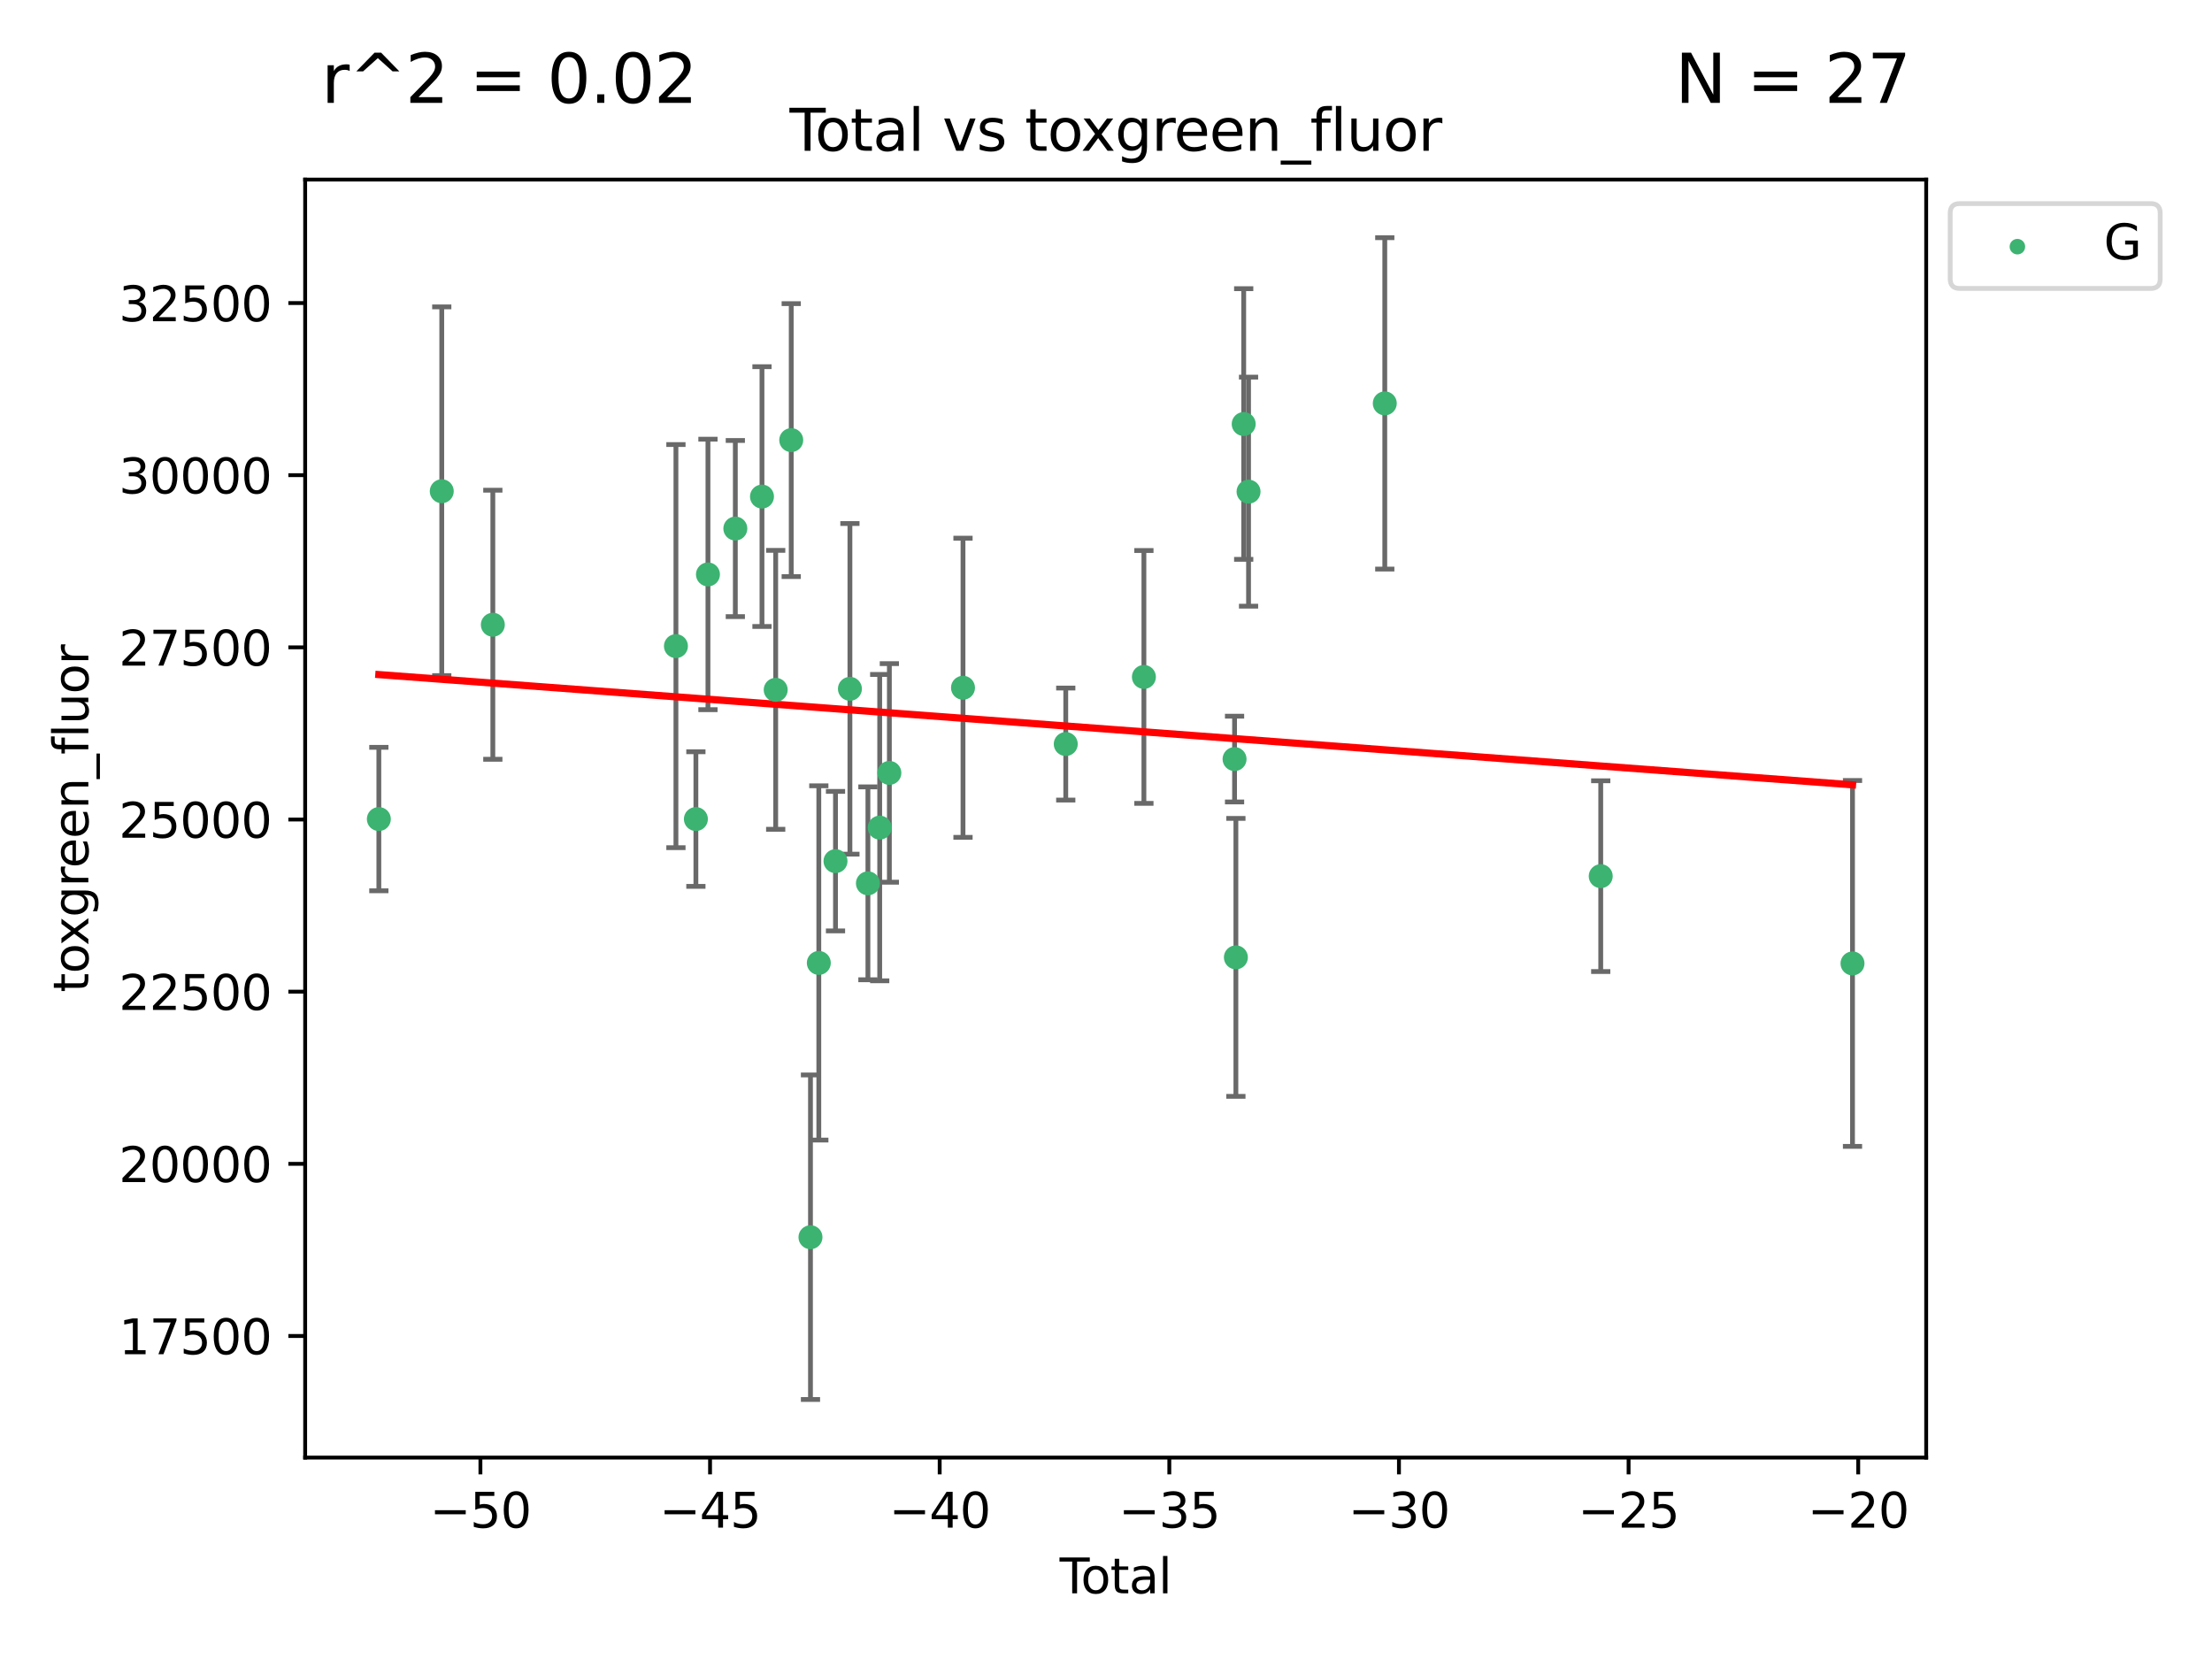 <?xml version="1.0" encoding="utf-8" standalone="no"?>
<!DOCTYPE svg PUBLIC "-//W3C//DTD SVG 1.1//EN"
  "http://www.w3.org/Graphics/SVG/1.1/DTD/svg11.dtd">
<svg xmlns:xlink="http://www.w3.org/1999/xlink" width="460.8pt" height="345.6pt" viewBox="0 0 460.8 345.6" xmlns="http://www.w3.org/2000/svg" version="1.1">
 <defs>
  <style type="text/css">*{stroke-linejoin: round; stroke-linecap: butt}</style>
 </defs>
 <g id="figure_1">
  <g id="patch_1">
   <path d="M 0 345.6 
L 460.8 345.6 
L 460.8 0 
L 0 0 
z
" style="fill: #ffffff"/>
  </g>
  <g id="axes_1">
   <g id="patch_2">
    <path d="M 63.571 303.64 
L 401.26 303.64 
L 401.26 37.411 
L 63.571 37.411 
z
" style="fill: #ffffff"/>
   </g>
   <g id="PathCollection_1">
    <defs>
     <path id="m25b3902893" d="M 0 1.118 
C 0.297 1.118 0.581 1 0.791 0.791 
C 1 0.581 1.118 0.297 1.118 0 
C 1.118 -0.297 1 -0.581 0.791 -0.791 
C 0.581 -1 0.297 -1.118 0 -1.118 
C -0.297 -1.118 -0.581 -1 -0.791 -0.791 
C -1 -0.581 -1.118 -0.297 -1.118 0 
C -1.118 0.297 -1 0.581 -0.791 0.791 
C -0.581 1 -0.297 1.118 0 1.118 
z
" style="stroke: #3cb371"/>
    </defs>
    <g clip-path="url(#pef5d60b500)">
     <use xlink:href="#m25b3902893" x="78.921" y="170.626" style="fill: #3cb371; stroke: #3cb371"/>
     <use xlink:href="#m25b3902893" x="92.027" y="102.334" style="fill: #3cb371; stroke: #3cb371"/>
     <use xlink:href="#m25b3902893" x="102.666" y="130.144" style="fill: #3cb371; stroke: #3cb371"/>
     <use xlink:href="#m25b3902893" x="140.809" y="134.598" style="fill: #3cb371; stroke: #3cb371"/>
     <use xlink:href="#m25b3902893" x="144.967" y="170.625" style="fill: #3cb371; stroke: #3cb371"/>
     <use xlink:href="#m25b3902893" x="147.48" y="119.662" style="fill: #3cb371; stroke: #3cb371"/>
     <use xlink:href="#m25b3902893" x="153.183" y="110.105" style="fill: #3cb371; stroke: #3cb371"/>
     <use xlink:href="#m25b3902893" x="158.735" y="103.447" style="fill: #3cb371; stroke: #3cb371"/>
     <use xlink:href="#m25b3902893" x="161.592" y="143.705" style="fill: #3cb371; stroke: #3cb371"/>
     <use xlink:href="#m25b3902893" x="164.828" y="91.682" style="fill: #3cb371; stroke: #3cb371"/>
     <use xlink:href="#m25b3902893" x="168.838" y="257.735" style="fill: #3cb371; stroke: #3cb371"/>
     <use xlink:href="#m25b3902893" x="170.574" y="200.596" style="fill: #3cb371; stroke: #3cb371"/>
     <use xlink:href="#m25b3902893" x="174.05" y="179.392" style="fill: #3cb371; stroke: #3cb371"/>
     <use xlink:href="#m25b3902893" x="177.054" y="143.497" style="fill: #3cb371; stroke: #3cb371"/>
     <use xlink:href="#m25b3902893" x="180.804" y="184.014" style="fill: #3cb371; stroke: #3cb371"/>
     <use xlink:href="#m25b3902893" x="183.259" y="172.409" style="fill: #3cb371; stroke: #3cb371"/>
     <use xlink:href="#m25b3902893" x="185.271" y="161.014" style="fill: #3cb371; stroke: #3cb371"/>
     <use xlink:href="#m25b3902893" x="200.61" y="143.273" style="fill: #3cb371; stroke: #3cb371"/>
     <use xlink:href="#m25b3902893" x="222.017" y="154.999" style="fill: #3cb371; stroke: #3cb371"/>
     <use xlink:href="#m25b3902893" x="238.296" y="141.021" style="fill: #3cb371; stroke: #3cb371"/>
     <use xlink:href="#m25b3902893" x="257.181" y="158.13" style="fill: #3cb371; stroke: #3cb371"/>
     <use xlink:href="#m25b3902893" x="257.458" y="199.44" style="fill: #3cb371; stroke: #3cb371"/>
     <use xlink:href="#m25b3902893" x="259.085" y="88.332" style="fill: #3cb371; stroke: #3cb371"/>
     <use xlink:href="#m25b3902893" x="260.096" y="102.423" style="fill: #3cb371; stroke: #3cb371"/>
     <use xlink:href="#m25b3902893" x="288.475" y="84.029" style="fill: #3cb371; stroke: #3cb371"/>
     <use xlink:href="#m25b3902893" x="333.462" y="182.521" style="fill: #3cb371; stroke: #3cb371"/>
     <use xlink:href="#m25b3902893" x="385.911" y="200.704" style="fill: #3cb371; stroke: #3cb371"/>
    </g>
   </g>
   <g id="matplotlib.axis_1">
    <g id="xtick_1">
     <g id="line2d_1">
      <defs>
       <path id="mc957e95172" d="M 0 0 
L 0 3.5 
" style="stroke: #000000; stroke-width: 0.8"/>
      </defs>
      <g>
       <use xlink:href="#mc957e95172" x="100.079" y="303.64" style="stroke: #000000; stroke-width: 0.8"/>
      </g>
     </g>
     <g id="text_1">
      <!-- −50 -->
      <g transform="translate(89.527 318.238)scale(0.1 -0.1)">
       <defs>
        <path id="DejaVuSans-2212" d="M 678 2272 
L 4684 2272 
L 4684 1741 
L 678 1741 
L 678 2272 
z
" transform="scale(0.016)"/>
        <path id="DejaVuSans-35" d="M 691 4666 
L 3169 4666 
L 3169 4134 
L 1269 4134 
L 1269 2991 
Q 1406 3038 1543 3061 
Q 1681 3084 1819 3084 
Q 2600 3084 3056 2656 
Q 3513 2228 3513 1497 
Q 3513 744 3044 326 
Q 2575 -91 1722 -91 
Q 1428 -91 1123 -41 
Q 819 9 494 109 
L 494 744 
Q 775 591 1075 516 
Q 1375 441 1709 441 
Q 2250 441 2565 725 
Q 2881 1009 2881 1497 
Q 2881 1984 2565 2268 
Q 2250 2553 1709 2553 
Q 1456 2553 1204 2497 
Q 953 2441 691 2322 
L 691 4666 
z
" transform="scale(0.016)"/>
        <path id="DejaVuSans-30" d="M 2034 4250 
Q 1547 4250 1301 3770 
Q 1056 3291 1056 2328 
Q 1056 1369 1301 889 
Q 1547 409 2034 409 
Q 2525 409 2770 889 
Q 3016 1369 3016 2328 
Q 3016 3291 2770 3770 
Q 2525 4250 2034 4250 
z
M 2034 4750 
Q 2819 4750 3233 4129 
Q 3647 3509 3647 2328 
Q 3647 1150 3233 529 
Q 2819 -91 2034 -91 
Q 1250 -91 836 529 
Q 422 1150 422 2328 
Q 422 3509 836 4129 
Q 1250 4750 2034 4750 
z
" transform="scale(0.016)"/>
       </defs>
       <use xlink:href="#DejaVuSans-2212"/>
       <use xlink:href="#DejaVuSans-35" x="83.789"/>
       <use xlink:href="#DejaVuSans-30" x="147.412"/>
      </g>
     </g>
    </g>
    <g id="xtick_2">
     <g id="line2d_2">
      <g>
       <use xlink:href="#mc957e95172" x="147.916" y="303.64" style="stroke: #000000; stroke-width: 0.8"/>
      </g>
     </g>
     <g id="text_2">
      <!-- −45 -->
      <g transform="translate(137.364 318.238)scale(0.1 -0.1)">
       <defs>
        <path id="DejaVuSans-34" d="M 2419 4116 
L 825 1625 
L 2419 1625 
L 2419 4116 
z
M 2253 4666 
L 3047 4666 
L 3047 1625 
L 3713 1625 
L 3713 1100 
L 3047 1100 
L 3047 0 
L 2419 0 
L 2419 1100 
L 313 1100 
L 313 1709 
L 2253 4666 
z
" transform="scale(0.016)"/>
       </defs>
       <use xlink:href="#DejaVuSans-2212"/>
       <use xlink:href="#DejaVuSans-34" x="83.789"/>
       <use xlink:href="#DejaVuSans-35" x="147.412"/>
      </g>
     </g>
    </g>
    <g id="xtick_3">
     <g id="line2d_3">
      <g>
       <use xlink:href="#mc957e95172" x="195.753" y="303.64" style="stroke: #000000; stroke-width: 0.8"/>
      </g>
     </g>
     <g id="text_3">
      <!-- −40 -->
      <g transform="translate(185.201 318.238)scale(0.1 -0.1)">
       <use xlink:href="#DejaVuSans-2212"/>
       <use xlink:href="#DejaVuSans-34" x="83.789"/>
       <use xlink:href="#DejaVuSans-30" x="147.412"/>
      </g>
     </g>
    </g>
    <g id="xtick_4">
     <g id="line2d_4">
      <g>
       <use xlink:href="#mc957e95172" x="243.59" y="303.64" style="stroke: #000000; stroke-width: 0.8"/>
      </g>
     </g>
     <g id="text_4">
      <!-- −35 -->
      <g transform="translate(233.038 318.238)scale(0.1 -0.1)">
       <defs>
        <path id="DejaVuSans-33" d="M 2597 2516 
Q 3050 2419 3304 2112 
Q 3559 1806 3559 1356 
Q 3559 666 3084 287 
Q 2609 -91 1734 -91 
Q 1441 -91 1130 -33 
Q 819 25 488 141 
L 488 750 
Q 750 597 1062 519 
Q 1375 441 1716 441 
Q 2309 441 2620 675 
Q 2931 909 2931 1356 
Q 2931 1769 2642 2001 
Q 2353 2234 1838 2234 
L 1294 2234 
L 1294 2753 
L 1863 2753 
Q 2328 2753 2575 2939 
Q 2822 3125 2822 3475 
Q 2822 3834 2567 4026 
Q 2313 4219 1838 4219 
Q 1578 4219 1281 4162 
Q 984 4106 628 3988 
L 628 4550 
Q 988 4650 1302 4700 
Q 1616 4750 1894 4750 
Q 2613 4750 3031 4423 
Q 3450 4097 3450 3541 
Q 3450 3153 3228 2886 
Q 3006 2619 2597 2516 
z
" transform="scale(0.016)"/>
       </defs>
       <use xlink:href="#DejaVuSans-2212"/>
       <use xlink:href="#DejaVuSans-33" x="83.789"/>
       <use xlink:href="#DejaVuSans-35" x="147.412"/>
      </g>
     </g>
    </g>
    <g id="xtick_5">
     <g id="line2d_5">
      <g>
       <use xlink:href="#mc957e95172" x="291.427" y="303.64" style="stroke: #000000; stroke-width: 0.8"/>
      </g>
     </g>
     <g id="text_5">
      <!-- −30 -->
      <g transform="translate(280.874 318.238)scale(0.1 -0.1)">
       <use xlink:href="#DejaVuSans-2212"/>
       <use xlink:href="#DejaVuSans-33" x="83.789"/>
       <use xlink:href="#DejaVuSans-30" x="147.412"/>
      </g>
     </g>
    </g>
    <g id="xtick_6">
     <g id="line2d_6">
      <g>
       <use xlink:href="#mc957e95172" x="339.264" y="303.64" style="stroke: #000000; stroke-width: 0.8"/>
      </g>
     </g>
     <g id="text_6">
      <!-- −25 -->
      <g transform="translate(328.711 318.238)scale(0.1 -0.1)">
       <defs>
        <path id="DejaVuSans-32" d="M 1228 531 
L 3431 531 
L 3431 0 
L 469 0 
L 469 531 
Q 828 903 1448 1529 
Q 2069 2156 2228 2338 
Q 2531 2678 2651 2914 
Q 2772 3150 2772 3378 
Q 2772 3750 2511 3984 
Q 2250 4219 1831 4219 
Q 1534 4219 1204 4116 
Q 875 4013 500 3803 
L 500 4441 
Q 881 4594 1212 4672 
Q 1544 4750 1819 4750 
Q 2544 4750 2975 4387 
Q 3406 4025 3406 3419 
Q 3406 3131 3298 2873 
Q 3191 2616 2906 2266 
Q 2828 2175 2409 1742 
Q 1991 1309 1228 531 
z
" transform="scale(0.016)"/>
       </defs>
       <use xlink:href="#DejaVuSans-2212"/>
       <use xlink:href="#DejaVuSans-32" x="83.789"/>
       <use xlink:href="#DejaVuSans-35" x="147.412"/>
      </g>
     </g>
    </g>
    <g id="xtick_7">
     <g id="line2d_7">
      <g>
       <use xlink:href="#mc957e95172" x="387.101" y="303.64" style="stroke: #000000; stroke-width: 0.8"/>
      </g>
     </g>
     <g id="text_7">
      <!-- −20 -->
      <g transform="translate(376.548 318.238)scale(0.1 -0.1)">
       <use xlink:href="#DejaVuSans-2212"/>
       <use xlink:href="#DejaVuSans-32" x="83.789"/>
       <use xlink:href="#DejaVuSans-30" x="147.412"/>
      </g>
     </g>
    </g>
    <g id="text_8">
     <!-- Total -->
     <g transform="translate(220.739 331.917)scale(0.1 -0.1)">
      <defs>
       <path id="DejaVuSans-54" d="M -19 4666 
L 3928 4666 
L 3928 4134 
L 2272 4134 
L 2272 0 
L 1638 0 
L 1638 4134 
L -19 4134 
L -19 4666 
z
" transform="scale(0.016)"/>
       <path id="DejaVuSans-6f" d="M 1959 3097 
Q 1497 3097 1228 2736 
Q 959 2375 959 1747 
Q 959 1119 1226 758 
Q 1494 397 1959 397 
Q 2419 397 2687 759 
Q 2956 1122 2956 1747 
Q 2956 2369 2687 2733 
Q 2419 3097 1959 3097 
z
M 1959 3584 
Q 2709 3584 3137 3096 
Q 3566 2609 3566 1747 
Q 3566 888 3137 398 
Q 2709 -91 1959 -91 
Q 1206 -91 779 398 
Q 353 888 353 1747 
Q 353 2609 779 3096 
Q 1206 3584 1959 3584 
z
" transform="scale(0.016)"/>
       <path id="DejaVuSans-74" d="M 1172 4494 
L 1172 3500 
L 2356 3500 
L 2356 3053 
L 1172 3053 
L 1172 1153 
Q 1172 725 1289 603 
Q 1406 481 1766 481 
L 2356 481 
L 2356 0 
L 1766 0 
Q 1100 0 847 248 
Q 594 497 594 1153 
L 594 3053 
L 172 3053 
L 172 3500 
L 594 3500 
L 594 4494 
L 1172 4494 
z
" transform="scale(0.016)"/>
       <path id="DejaVuSans-61" d="M 2194 1759 
Q 1497 1759 1228 1600 
Q 959 1441 959 1056 
Q 959 750 1161 570 
Q 1363 391 1709 391 
Q 2188 391 2477 730 
Q 2766 1069 2766 1631 
L 2766 1759 
L 2194 1759 
z
M 3341 1997 
L 3341 0 
L 2766 0 
L 2766 531 
Q 2569 213 2275 61 
Q 1981 -91 1556 -91 
Q 1019 -91 701 211 
Q 384 513 384 1019 
Q 384 1609 779 1909 
Q 1175 2209 1959 2209 
L 2766 2209 
L 2766 2266 
Q 2766 2663 2505 2880 
Q 2244 3097 1772 3097 
Q 1472 3097 1187 3025 
Q 903 2953 641 2809 
L 641 3341 
Q 956 3463 1253 3523 
Q 1550 3584 1831 3584 
Q 2591 3584 2966 3190 
Q 3341 2797 3341 1997 
z
" transform="scale(0.016)"/>
       <path id="DejaVuSans-6c" d="M 603 4863 
L 1178 4863 
L 1178 0 
L 603 0 
L 603 4863 
z
" transform="scale(0.016)"/>
      </defs>
      <use xlink:href="#DejaVuSans-54"/>
      <use xlink:href="#DejaVuSans-6f" x="44.084"/>
      <use xlink:href="#DejaVuSans-74" x="105.266"/>
      <use xlink:href="#DejaVuSans-61" x="144.475"/>
      <use xlink:href="#DejaVuSans-6c" x="205.754"/>
     </g>
    </g>
   </g>
   <g id="matplotlib.axis_2">
    <g id="ytick_1">
     <g id="line2d_8">
      <defs>
       <path id="mb0eed33ab8" d="M 0 0 
L -3.5 0 
" style="stroke: #000000; stroke-width: 0.8"/>
      </defs>
      <g>
       <use xlink:href="#mb0eed33ab8" x="63.571" y="278.311" style="stroke: #000000; stroke-width: 0.8"/>
      </g>
     </g>
     <g id="text_9">
      <!-- 17500 -->
      <g transform="translate(24.759 282.11)scale(0.1 -0.1)">
       <defs>
        <path id="DejaVuSans-31" d="M 794 531 
L 1825 531 
L 1825 4091 
L 703 3866 
L 703 4441 
L 1819 4666 
L 2450 4666 
L 2450 531 
L 3481 531 
L 3481 0 
L 794 0 
L 794 531 
z
" transform="scale(0.016)"/>
        <path id="DejaVuSans-37" d="M 525 4666 
L 3525 4666 
L 3525 4397 
L 1831 0 
L 1172 0 
L 2766 4134 
L 525 4134 
L 525 4666 
z
" transform="scale(0.016)"/>
       </defs>
       <use xlink:href="#DejaVuSans-31"/>
       <use xlink:href="#DejaVuSans-37" x="63.623"/>
       <use xlink:href="#DejaVuSans-35" x="127.246"/>
       <use xlink:href="#DejaVuSans-30" x="190.869"/>
       <use xlink:href="#DejaVuSans-30" x="254.492"/>
      </g>
     </g>
    </g>
    <g id="ytick_2">
     <g id="line2d_9">
      <g>
       <use xlink:href="#mb0eed33ab8" x="63.571" y="242.447" style="stroke: #000000; stroke-width: 0.8"/>
      </g>
     </g>
     <g id="text_10">
      <!-- 20000 -->
      <g transform="translate(24.759 246.246)scale(0.1 -0.1)">
       <use xlink:href="#DejaVuSans-32"/>
       <use xlink:href="#DejaVuSans-30" x="63.623"/>
       <use xlink:href="#DejaVuSans-30" x="127.246"/>
       <use xlink:href="#DejaVuSans-30" x="190.869"/>
       <use xlink:href="#DejaVuSans-30" x="254.492"/>
      </g>
     </g>
    </g>
    <g id="ytick_3">
     <g id="line2d_10">
      <g>
       <use xlink:href="#mb0eed33ab8" x="63.571" y="206.583" style="stroke: #000000; stroke-width: 0.8"/>
      </g>
     </g>
     <g id="text_11">
      <!-- 22500 -->
      <g transform="translate(24.759 210.382)scale(0.1 -0.1)">
       <use xlink:href="#DejaVuSans-32"/>
       <use xlink:href="#DejaVuSans-32" x="63.623"/>
       <use xlink:href="#DejaVuSans-35" x="127.246"/>
       <use xlink:href="#DejaVuSans-30" x="190.869"/>
       <use xlink:href="#DejaVuSans-30" x="254.492"/>
      </g>
     </g>
    </g>
    <g id="ytick_4">
     <g id="line2d_11">
      <g>
       <use xlink:href="#mb0eed33ab8" x="63.571" y="170.719" style="stroke: #000000; stroke-width: 0.8"/>
      </g>
     </g>
     <g id="text_12">
      <!-- 25000 -->
      <g transform="translate(24.759 174.518)scale(0.1 -0.1)">
       <use xlink:href="#DejaVuSans-32"/>
       <use xlink:href="#DejaVuSans-35" x="63.623"/>
       <use xlink:href="#DejaVuSans-30" x="127.246"/>
       <use xlink:href="#DejaVuSans-30" x="190.869"/>
       <use xlink:href="#DejaVuSans-30" x="254.492"/>
      </g>
     </g>
    </g>
    <g id="ytick_5">
     <g id="line2d_12">
      <g>
       <use xlink:href="#mb0eed33ab8" x="63.571" y="134.854" style="stroke: #000000; stroke-width: 0.8"/>
      </g>
     </g>
     <g id="text_13">
      <!-- 27500 -->
      <g transform="translate(24.759 138.654)scale(0.1 -0.1)">
       <use xlink:href="#DejaVuSans-32"/>
       <use xlink:href="#DejaVuSans-37" x="63.623"/>
       <use xlink:href="#DejaVuSans-35" x="127.246"/>
       <use xlink:href="#DejaVuSans-30" x="190.869"/>
       <use xlink:href="#DejaVuSans-30" x="254.492"/>
      </g>
     </g>
    </g>
    <g id="ytick_6">
     <g id="line2d_13">
      <g>
       <use xlink:href="#mb0eed33ab8" x="63.571" y="98.99" style="stroke: #000000; stroke-width: 0.8"/>
      </g>
     </g>
     <g id="text_14">
      <!-- 30000 -->
      <g transform="translate(24.759 102.789)scale(0.1 -0.1)">
       <use xlink:href="#DejaVuSans-33"/>
       <use xlink:href="#DejaVuSans-30" x="63.623"/>
       <use xlink:href="#DejaVuSans-30" x="127.246"/>
       <use xlink:href="#DejaVuSans-30" x="190.869"/>
       <use xlink:href="#DejaVuSans-30" x="254.492"/>
      </g>
     </g>
    </g>
    <g id="ytick_7">
     <g id="line2d_14">
      <g>
       <use xlink:href="#mb0eed33ab8" x="63.571" y="63.126" style="stroke: #000000; stroke-width: 0.8"/>
      </g>
     </g>
     <g id="text_15">
      <!-- 32500 -->
      <g transform="translate(24.759 66.925)scale(0.1 -0.1)">
       <use xlink:href="#DejaVuSans-33"/>
       <use xlink:href="#DejaVuSans-32" x="63.623"/>
       <use xlink:href="#DejaVuSans-35" x="127.246"/>
       <use xlink:href="#DejaVuSans-30" x="190.869"/>
       <use xlink:href="#DejaVuSans-30" x="254.492"/>
      </g>
     </g>
    </g>
    <g id="text_16">
     <!-- toxgreen_fluor -->
     <g transform="translate(18.401 206.72)rotate(-90)scale(0.1 -0.1)">
      <defs>
       <path id="DejaVuSans-78" d="M 3513 3500 
L 2247 1797 
L 3578 0 
L 2900 0 
L 1881 1375 
L 863 0 
L 184 0 
L 1544 1831 
L 300 3500 
L 978 3500 
L 1906 2253 
L 2834 3500 
L 3513 3500 
z
" transform="scale(0.016)"/>
       <path id="DejaVuSans-67" d="M 2906 1791 
Q 2906 2416 2648 2759 
Q 2391 3103 1925 3103 
Q 1463 3103 1205 2759 
Q 947 2416 947 1791 
Q 947 1169 1205 825 
Q 1463 481 1925 481 
Q 2391 481 2648 825 
Q 2906 1169 2906 1791 
z
M 3481 434 
Q 3481 -459 3084 -895 
Q 2688 -1331 1869 -1331 
Q 1566 -1331 1297 -1286 
Q 1028 -1241 775 -1147 
L 775 -588 
Q 1028 -725 1275 -790 
Q 1522 -856 1778 -856 
Q 2344 -856 2625 -561 
Q 2906 -266 2906 331 
L 2906 616 
Q 2728 306 2450 153 
Q 2172 0 1784 0 
Q 1141 0 747 490 
Q 353 981 353 1791 
Q 353 2603 747 3093 
Q 1141 3584 1784 3584 
Q 2172 3584 2450 3431 
Q 2728 3278 2906 2969 
L 2906 3500 
L 3481 3500 
L 3481 434 
z
" transform="scale(0.016)"/>
       <path id="DejaVuSans-72" d="M 2631 2963 
Q 2534 3019 2420 3045 
Q 2306 3072 2169 3072 
Q 1681 3072 1420 2755 
Q 1159 2438 1159 1844 
L 1159 0 
L 581 0 
L 581 3500 
L 1159 3500 
L 1159 2956 
Q 1341 3275 1631 3429 
Q 1922 3584 2338 3584 
Q 2397 3584 2469 3576 
Q 2541 3569 2628 3553 
L 2631 2963 
z
" transform="scale(0.016)"/>
       <path id="DejaVuSans-65" d="M 3597 1894 
L 3597 1613 
L 953 1613 
Q 991 1019 1311 708 
Q 1631 397 2203 397 
Q 2534 397 2845 478 
Q 3156 559 3463 722 
L 3463 178 
Q 3153 47 2828 -22 
Q 2503 -91 2169 -91 
Q 1331 -91 842 396 
Q 353 884 353 1716 
Q 353 2575 817 3079 
Q 1281 3584 2069 3584 
Q 2775 3584 3186 3129 
Q 3597 2675 3597 1894 
z
M 3022 2063 
Q 3016 2534 2758 2815 
Q 2500 3097 2075 3097 
Q 1594 3097 1305 2825 
Q 1016 2553 972 2059 
L 3022 2063 
z
" transform="scale(0.016)"/>
       <path id="DejaVuSans-6e" d="M 3513 2113 
L 3513 0 
L 2938 0 
L 2938 2094 
Q 2938 2591 2744 2837 
Q 2550 3084 2163 3084 
Q 1697 3084 1428 2787 
Q 1159 2491 1159 1978 
L 1159 0 
L 581 0 
L 581 3500 
L 1159 3500 
L 1159 2956 
Q 1366 3272 1645 3428 
Q 1925 3584 2291 3584 
Q 2894 3584 3203 3211 
Q 3513 2838 3513 2113 
z
" transform="scale(0.016)"/>
       <path id="DejaVuSans-5f" d="M 3263 -1063 
L 3263 -1509 
L -63 -1509 
L -63 -1063 
L 3263 -1063 
z
" transform="scale(0.016)"/>
       <path id="DejaVuSans-66" d="M 2375 4863 
L 2375 4384 
L 1825 4384 
Q 1516 4384 1395 4259 
Q 1275 4134 1275 3809 
L 1275 3500 
L 2222 3500 
L 2222 3053 
L 1275 3053 
L 1275 0 
L 697 0 
L 697 3053 
L 147 3053 
L 147 3500 
L 697 3500 
L 697 3744 
Q 697 4328 969 4595 
Q 1241 4863 1831 4863 
L 2375 4863 
z
" transform="scale(0.016)"/>
       <path id="DejaVuSans-75" d="M 544 1381 
L 544 3500 
L 1119 3500 
L 1119 1403 
Q 1119 906 1312 657 
Q 1506 409 1894 409 
Q 2359 409 2629 706 
Q 2900 1003 2900 1516 
L 2900 3500 
L 3475 3500 
L 3475 0 
L 2900 0 
L 2900 538 
Q 2691 219 2414 64 
Q 2138 -91 1772 -91 
Q 1169 -91 856 284 
Q 544 659 544 1381 
z
M 1991 3584 
L 1991 3584 
z
" transform="scale(0.016)"/>
      </defs>
      <use xlink:href="#DejaVuSans-74"/>
      <use xlink:href="#DejaVuSans-6f" x="39.209"/>
      <use xlink:href="#DejaVuSans-78" x="97.266"/>
      <use xlink:href="#DejaVuSans-67" x="156.445"/>
      <use xlink:href="#DejaVuSans-72" x="219.922"/>
      <use xlink:href="#DejaVuSans-65" x="258.785"/>
      <use xlink:href="#DejaVuSans-65" x="320.309"/>
      <use xlink:href="#DejaVuSans-6e" x="381.832"/>
      <use xlink:href="#DejaVuSans-5f" x="445.211"/>
      <use xlink:href="#DejaVuSans-66" x="495.211"/>
      <use xlink:href="#DejaVuSans-6c" x="530.416"/>
      <use xlink:href="#DejaVuSans-75" x="558.199"/>
      <use xlink:href="#DejaVuSans-6f" x="621.578"/>
      <use xlink:href="#DejaVuSans-72" x="682.76"/>
     </g>
    </g>
   </g>
   <g id="LineCollection_1">
    <path d="M 78.921 185.566 
L 78.921 155.685 
" clip-path="url(#pef5d60b500)" style="fill: none; stroke: #696969"/>
    <path d="M 92.027 140.738 
L 92.027 63.931 
" clip-path="url(#pef5d60b500)" style="fill: none; stroke: #696969"/>
    <path d="M 102.666 158.171 
L 102.666 102.117 
" clip-path="url(#pef5d60b500)" style="fill: none; stroke: #696969"/>
    <path d="M 140.809 176.587 
L 140.809 92.609 
" clip-path="url(#pef5d60b500)" style="fill: none; stroke: #696969"/>
    <path d="M 144.967 184.644 
L 144.967 156.605 
" clip-path="url(#pef5d60b500)" style="fill: none; stroke: #696969"/>
    <path d="M 147.48 147.837 
L 147.48 91.488 
" clip-path="url(#pef5d60b500)" style="fill: none; stroke: #696969"/>
    <path d="M 153.183 128.45 
L 153.183 91.76 
" clip-path="url(#pef5d60b500)" style="fill: none; stroke: #696969"/>
    <path d="M 158.735 130.503 
L 158.735 76.391 
" clip-path="url(#pef5d60b500)" style="fill: none; stroke: #696969"/>
    <path d="M 161.592 172.758 
L 161.592 114.652 
" clip-path="url(#pef5d60b500)" style="fill: none; stroke: #696969"/>
    <path d="M 164.828 120.11 
L 164.828 63.253 
" clip-path="url(#pef5d60b500)" style="fill: none; stroke: #696969"/>
    <path d="M 168.838 291.539 
L 168.838 223.931 
" clip-path="url(#pef5d60b500)" style="fill: none; stroke: #696969"/>
    <path d="M 170.574 237.494 
L 170.574 163.698 
" clip-path="url(#pef5d60b500)" style="fill: none; stroke: #696969"/>
    <path d="M 174.05 193.919 
L 174.05 164.864 
" clip-path="url(#pef5d60b500)" style="fill: none; stroke: #696969"/>
    <path d="M 177.054 177.934 
L 177.054 109.06 
" clip-path="url(#pef5d60b500)" style="fill: none; stroke: #696969"/>
    <path d="M 180.804 204.105 
L 180.804 163.924 
" clip-path="url(#pef5d60b500)" style="fill: none; stroke: #696969"/>
    <path d="M 183.259 204.318 
L 183.259 140.5 
" clip-path="url(#pef5d60b500)" style="fill: none; stroke: #696969"/>
    <path d="M 185.271 183.78 
L 185.271 138.248 
" clip-path="url(#pef5d60b500)" style="fill: none; stroke: #696969"/>
    <path d="M 200.61 174.432 
L 200.61 112.115 
" clip-path="url(#pef5d60b500)" style="fill: none; stroke: #696969"/>
    <path d="M 222.017 166.666 
L 222.017 143.332 
" clip-path="url(#pef5d60b500)" style="fill: none; stroke: #696969"/>
    <path d="M 238.296 167.359 
L 238.296 114.683 
" clip-path="url(#pef5d60b500)" style="fill: none; stroke: #696969"/>
    <path d="M 257.181 167.063 
L 257.181 149.198 
" clip-path="url(#pef5d60b500)" style="fill: none; stroke: #696969"/>
    <path d="M 257.458 228.389 
L 257.458 170.491 
" clip-path="url(#pef5d60b500)" style="fill: none; stroke: #696969"/>
    <path d="M 259.085 116.525 
L 259.085 60.139 
" clip-path="url(#pef5d60b500)" style="fill: none; stroke: #696969"/>
    <path d="M 260.096 126.28 
L 260.096 78.565 
" clip-path="url(#pef5d60b500)" style="fill: none; stroke: #696969"/>
    <path d="M 288.475 118.545 
L 288.475 49.513 
" clip-path="url(#pef5d60b500)" style="fill: none; stroke: #696969"/>
    <path d="M 333.462 202.391 
L 333.462 162.65 
" clip-path="url(#pef5d60b500)" style="fill: none; stroke: #696969"/>
    <path d="M 385.911 238.813 
L 385.911 162.594 
" clip-path="url(#pef5d60b500)" style="fill: none; stroke: #696969"/>
   </g>
   <g id="line2d_15">
    <defs>
     <path id="mfd10ad290e" d="M 2 0 
L -2 -0 
" style="stroke: #696969"/>
    </defs>
    <g clip-path="url(#pef5d60b500)">
     <use xlink:href="#mfd10ad290e" x="78.921" y="185.566" style="fill: #696969; stroke: #696969"/>
     <use xlink:href="#mfd10ad290e" x="92.027" y="140.738" style="fill: #696969; stroke: #696969"/>
     <use xlink:href="#mfd10ad290e" x="102.666" y="158.171" style="fill: #696969; stroke: #696969"/>
     <use xlink:href="#mfd10ad290e" x="140.809" y="176.587" style="fill: #696969; stroke: #696969"/>
     <use xlink:href="#mfd10ad290e" x="144.967" y="184.644" style="fill: #696969; stroke: #696969"/>
     <use xlink:href="#mfd10ad290e" x="147.48" y="147.837" style="fill: #696969; stroke: #696969"/>
     <use xlink:href="#mfd10ad290e" x="153.183" y="128.45" style="fill: #696969; stroke: #696969"/>
     <use xlink:href="#mfd10ad290e" x="158.735" y="130.503" style="fill: #696969; stroke: #696969"/>
     <use xlink:href="#mfd10ad290e" x="161.592" y="172.758" style="fill: #696969; stroke: #696969"/>
     <use xlink:href="#mfd10ad290e" x="164.828" y="120.11" style="fill: #696969; stroke: #696969"/>
     <use xlink:href="#mfd10ad290e" x="168.838" y="291.539" style="fill: #696969; stroke: #696969"/>
     <use xlink:href="#mfd10ad290e" x="170.574" y="237.494" style="fill: #696969; stroke: #696969"/>
     <use xlink:href="#mfd10ad290e" x="174.05" y="193.919" style="fill: #696969; stroke: #696969"/>
     <use xlink:href="#mfd10ad290e" x="177.054" y="177.934" style="fill: #696969; stroke: #696969"/>
     <use xlink:href="#mfd10ad290e" x="180.804" y="204.105" style="fill: #696969; stroke: #696969"/>
     <use xlink:href="#mfd10ad290e" x="183.259" y="204.318" style="fill: #696969; stroke: #696969"/>
     <use xlink:href="#mfd10ad290e" x="185.271" y="183.78" style="fill: #696969; stroke: #696969"/>
     <use xlink:href="#mfd10ad290e" x="200.61" y="174.432" style="fill: #696969; stroke: #696969"/>
     <use xlink:href="#mfd10ad290e" x="222.017" y="166.666" style="fill: #696969; stroke: #696969"/>
     <use xlink:href="#mfd10ad290e" x="238.296" y="167.359" style="fill: #696969; stroke: #696969"/>
     <use xlink:href="#mfd10ad290e" x="257.181" y="167.063" style="fill: #696969; stroke: #696969"/>
     <use xlink:href="#mfd10ad290e" x="257.458" y="228.389" style="fill: #696969; stroke: #696969"/>
     <use xlink:href="#mfd10ad290e" x="259.085" y="116.525" style="fill: #696969; stroke: #696969"/>
     <use xlink:href="#mfd10ad290e" x="260.096" y="126.28" style="fill: #696969; stroke: #696969"/>
     <use xlink:href="#mfd10ad290e" x="288.475" y="118.545" style="fill: #696969; stroke: #696969"/>
     <use xlink:href="#mfd10ad290e" x="333.462" y="202.391" style="fill: #696969; stroke: #696969"/>
     <use xlink:href="#mfd10ad290e" x="385.911" y="238.813" style="fill: #696969; stroke: #696969"/>
    </g>
   </g>
   <g id="line2d_16">
    <g clip-path="url(#pef5d60b500)">
     <use xlink:href="#mfd10ad290e" x="78.921" y="155.685" style="fill: #696969; stroke: #696969"/>
     <use xlink:href="#mfd10ad290e" x="92.027" y="63.931" style="fill: #696969; stroke: #696969"/>
     <use xlink:href="#mfd10ad290e" x="102.666" y="102.117" style="fill: #696969; stroke: #696969"/>
     <use xlink:href="#mfd10ad290e" x="140.809" y="92.609" style="fill: #696969; stroke: #696969"/>
     <use xlink:href="#mfd10ad290e" x="144.967" y="156.605" style="fill: #696969; stroke: #696969"/>
     <use xlink:href="#mfd10ad290e" x="147.48" y="91.488" style="fill: #696969; stroke: #696969"/>
     <use xlink:href="#mfd10ad290e" x="153.183" y="91.76" style="fill: #696969; stroke: #696969"/>
     <use xlink:href="#mfd10ad290e" x="158.735" y="76.391" style="fill: #696969; stroke: #696969"/>
     <use xlink:href="#mfd10ad290e" x="161.592" y="114.652" style="fill: #696969; stroke: #696969"/>
     <use xlink:href="#mfd10ad290e" x="164.828" y="63.253" style="fill: #696969; stroke: #696969"/>
     <use xlink:href="#mfd10ad290e" x="168.838" y="223.931" style="fill: #696969; stroke: #696969"/>
     <use xlink:href="#mfd10ad290e" x="170.574" y="163.698" style="fill: #696969; stroke: #696969"/>
     <use xlink:href="#mfd10ad290e" x="174.05" y="164.864" style="fill: #696969; stroke: #696969"/>
     <use xlink:href="#mfd10ad290e" x="177.054" y="109.06" style="fill: #696969; stroke: #696969"/>
     <use xlink:href="#mfd10ad290e" x="180.804" y="163.924" style="fill: #696969; stroke: #696969"/>
     <use xlink:href="#mfd10ad290e" x="183.259" y="140.5" style="fill: #696969; stroke: #696969"/>
     <use xlink:href="#mfd10ad290e" x="185.271" y="138.248" style="fill: #696969; stroke: #696969"/>
     <use xlink:href="#mfd10ad290e" x="200.61" y="112.115" style="fill: #696969; stroke: #696969"/>
     <use xlink:href="#mfd10ad290e" x="222.017" y="143.332" style="fill: #696969; stroke: #696969"/>
     <use xlink:href="#mfd10ad290e" x="238.296" y="114.683" style="fill: #696969; stroke: #696969"/>
     <use xlink:href="#mfd10ad290e" x="257.181" y="149.198" style="fill: #696969; stroke: #696969"/>
     <use xlink:href="#mfd10ad290e" x="257.458" y="170.491" style="fill: #696969; stroke: #696969"/>
     <use xlink:href="#mfd10ad290e" x="259.085" y="60.139" style="fill: #696969; stroke: #696969"/>
     <use xlink:href="#mfd10ad290e" x="260.096" y="78.565" style="fill: #696969; stroke: #696969"/>
     <use xlink:href="#mfd10ad290e" x="288.475" y="49.513" style="fill: #696969; stroke: #696969"/>
     <use xlink:href="#mfd10ad290e" x="333.462" y="162.65" style="fill: #696969; stroke: #696969"/>
     <use xlink:href="#mfd10ad290e" x="385.911" y="162.594" style="fill: #696969; stroke: #696969"/>
    </g>
   </g>
   <g id="line2d_17">
    <path d="M 78.921 140.529 
L 92.027 141.51 
L 102.666 142.306 
L 140.809 145.159 
L 144.967 145.47 
L 147.48 145.658 
L 153.183 146.085 
L 158.735 146.5 
L 161.592 146.714 
L 164.828 146.956 
L 168.838 147.256 
L 170.574 147.386 
L 174.05 147.646 
L 177.054 147.871 
L 180.804 148.151 
L 183.259 148.335 
L 185.271 148.486 
L 200.61 149.633 
L 222.017 151.235 
L 238.296 152.453 
L 257.181 153.865 
L 257.458 153.886 
L 259.085 154.008 
L 260.096 154.083 
L 288.475 156.207 
L 333.462 159.572 
L 385.911 163.496 
" clip-path="url(#pef5d60b500)" style="fill: none; stroke: #ff0000; stroke-width: 1.5; stroke-linecap: square"/>
   </g>
   <g id="line2d_18">
    <defs>
     <path id="m341846f4bb" d="M 0 2 
C 0.53 2 1.039 1.789 1.414 1.414 
C 1.789 1.039 2 0.53 2 0 
C 2 -0.53 1.789 -1.039 1.414 -1.414 
C 1.039 -1.789 0.53 -2 0 -2 
C -0.53 -2 -1.039 -1.789 -1.414 -1.414 
C -1.789 -1.039 -2 -0.53 -2 0 
C -2 0.53 -1.789 1.039 -1.414 1.414 
C -1.039 1.789 -0.53 2 0 2 
z
" style="stroke: #3cb371"/>
    </defs>
    <g clip-path="url(#pef5d60b500)">
     <use xlink:href="#m341846f4bb" x="78.921" y="170.626" style="fill: #3cb371; stroke: #3cb371"/>
     <use xlink:href="#m341846f4bb" x="92.027" y="102.334" style="fill: #3cb371; stroke: #3cb371"/>
     <use xlink:href="#m341846f4bb" x="102.666" y="130.144" style="fill: #3cb371; stroke: #3cb371"/>
     <use xlink:href="#m341846f4bb" x="140.809" y="134.598" style="fill: #3cb371; stroke: #3cb371"/>
     <use xlink:href="#m341846f4bb" x="144.967" y="170.625" style="fill: #3cb371; stroke: #3cb371"/>
     <use xlink:href="#m341846f4bb" x="147.48" y="119.662" style="fill: #3cb371; stroke: #3cb371"/>
     <use xlink:href="#m341846f4bb" x="153.183" y="110.105" style="fill: #3cb371; stroke: #3cb371"/>
     <use xlink:href="#m341846f4bb" x="158.735" y="103.447" style="fill: #3cb371; stroke: #3cb371"/>
     <use xlink:href="#m341846f4bb" x="161.592" y="143.705" style="fill: #3cb371; stroke: #3cb371"/>
     <use xlink:href="#m341846f4bb" x="164.828" y="91.682" style="fill: #3cb371; stroke: #3cb371"/>
     <use xlink:href="#m341846f4bb" x="168.838" y="257.735" style="fill: #3cb371; stroke: #3cb371"/>
     <use xlink:href="#m341846f4bb" x="170.574" y="200.596" style="fill: #3cb371; stroke: #3cb371"/>
     <use xlink:href="#m341846f4bb" x="174.05" y="179.392" style="fill: #3cb371; stroke: #3cb371"/>
     <use xlink:href="#m341846f4bb" x="177.054" y="143.497" style="fill: #3cb371; stroke: #3cb371"/>
     <use xlink:href="#m341846f4bb" x="180.804" y="184.014" style="fill: #3cb371; stroke: #3cb371"/>
     <use xlink:href="#m341846f4bb" x="183.259" y="172.409" style="fill: #3cb371; stroke: #3cb371"/>
     <use xlink:href="#m341846f4bb" x="185.271" y="161.014" style="fill: #3cb371; stroke: #3cb371"/>
     <use xlink:href="#m341846f4bb" x="200.61" y="143.273" style="fill: #3cb371; stroke: #3cb371"/>
     <use xlink:href="#m341846f4bb" x="222.017" y="154.999" style="fill: #3cb371; stroke: #3cb371"/>
     <use xlink:href="#m341846f4bb" x="238.296" y="141.021" style="fill: #3cb371; stroke: #3cb371"/>
     <use xlink:href="#m341846f4bb" x="257.181" y="158.13" style="fill: #3cb371; stroke: #3cb371"/>
     <use xlink:href="#m341846f4bb" x="257.458" y="199.44" style="fill: #3cb371; stroke: #3cb371"/>
     <use xlink:href="#m341846f4bb" x="259.085" y="88.332" style="fill: #3cb371; stroke: #3cb371"/>
     <use xlink:href="#m341846f4bb" x="260.096" y="102.423" style="fill: #3cb371; stroke: #3cb371"/>
     <use xlink:href="#m341846f4bb" x="288.475" y="84.029" style="fill: #3cb371; stroke: #3cb371"/>
     <use xlink:href="#m341846f4bb" x="333.462" y="182.521" style="fill: #3cb371; stroke: #3cb371"/>
     <use xlink:href="#m341846f4bb" x="385.911" y="200.704" style="fill: #3cb371; stroke: #3cb371"/>
    </g>
   </g>
   <g id="patch_3">
    <path d="M 63.571 303.64 
L 63.571 37.411 
" style="fill: none; stroke: #000000; stroke-width: 0.8; stroke-linejoin: miter; stroke-linecap: square"/>
   </g>
   <g id="patch_4">
    <path d="M 401.26 303.64 
L 401.26 37.411 
" style="fill: none; stroke: #000000; stroke-width: 0.8; stroke-linejoin: miter; stroke-linecap: square"/>
   </g>
   <g id="patch_5">
    <path d="M 63.571 303.64 
L 401.26 303.64 
" style="fill: none; stroke: #000000; stroke-width: 0.8; stroke-linejoin: miter; stroke-linecap: square"/>
   </g>
   <g id="patch_6">
    <path d="M 63.571 37.411 
L 401.26 37.411 
" style="fill: none; stroke: #000000; stroke-width: 0.8; stroke-linejoin: miter; stroke-linecap: square"/>
   </g>
   <g id="text_17">
    <!-- N = 27 -->
    <g transform="translate(348.964 21.426)scale(0.14 -0.14)">
     <defs>
      <path id="DejaVuSans-4e" d="M 628 4666 
L 1478 4666 
L 3547 763 
L 3547 4666 
L 4159 4666 
L 4159 0 
L 3309 0 
L 1241 3903 
L 1241 0 
L 628 0 
L 628 4666 
z
" transform="scale(0.016)"/>
      <path id="DejaVuSans-20" transform="scale(0.016)"/>
      <path id="DejaVuSans-3d" d="M 678 2906 
L 4684 2906 
L 4684 2381 
L 678 2381 
L 678 2906 
z
M 678 1631 
L 4684 1631 
L 4684 1100 
L 678 1100 
L 678 1631 
z
" transform="scale(0.016)"/>
     </defs>
     <use xlink:href="#DejaVuSans-4e"/>
     <use xlink:href="#DejaVuSans-20" x="74.805"/>
     <use xlink:href="#DejaVuSans-3d" x="106.592"/>
     <use xlink:href="#DejaVuSans-20" x="190.381"/>
     <use xlink:href="#DejaVuSans-32" x="222.168"/>
     <use xlink:href="#DejaVuSans-37" x="285.791"/>
    </g>
   </g>
   <g id="text_18">
    <!-- r^2 = 0.02 -->
    <g transform="translate(66.948 21.426)scale(0.14 -0.14)">
     <defs>
      <path id="DejaVuSans-5e" d="M 2988 4666 
L 4684 2925 
L 4056 2925 
L 2681 4159 
L 1306 2925 
L 678 2925 
L 2375 4666 
L 2988 4666 
z
" transform="scale(0.016)"/>
      <path id="DejaVuSans-2e" d="M 684 794 
L 1344 794 
L 1344 0 
L 684 0 
L 684 794 
z
" transform="scale(0.016)"/>
     </defs>
     <use xlink:href="#DejaVuSans-72"/>
     <use xlink:href="#DejaVuSans-5e" x="41.113"/>
     <use xlink:href="#DejaVuSans-32" x="124.902"/>
     <use xlink:href="#DejaVuSans-20" x="188.525"/>
     <use xlink:href="#DejaVuSans-3d" x="220.312"/>
     <use xlink:href="#DejaVuSans-20" x="304.102"/>
     <use xlink:href="#DejaVuSans-30" x="335.889"/>
     <use xlink:href="#DejaVuSans-2e" x="399.512"/>
     <use xlink:href="#DejaVuSans-30" x="431.299"/>
     <use xlink:href="#DejaVuSans-32" x="494.922"/>
    </g>
   </g>
   <g id="text_19">
    <!-- Total vs toxgreen_fluor -->
    <g transform="translate(164.48 31.411)scale(0.12 -0.12)">
     <defs>
      <path id="DejaVuSans-76" d="M 191 3500 
L 800 3500 
L 1894 563 
L 2988 3500 
L 3597 3500 
L 2284 0 
L 1503 0 
L 191 3500 
z
" transform="scale(0.016)"/>
      <path id="DejaVuSans-73" d="M 2834 3397 
L 2834 2853 
Q 2591 2978 2328 3040 
Q 2066 3103 1784 3103 
Q 1356 3103 1142 2972 
Q 928 2841 928 2578 
Q 928 2378 1081 2264 
Q 1234 2150 1697 2047 
L 1894 2003 
Q 2506 1872 2764 1633 
Q 3022 1394 3022 966 
Q 3022 478 2636 193 
Q 2250 -91 1575 -91 
Q 1294 -91 989 -36 
Q 684 19 347 128 
L 347 722 
Q 666 556 975 473 
Q 1284 391 1588 391 
Q 1994 391 2212 530 
Q 2431 669 2431 922 
Q 2431 1156 2273 1281 
Q 2116 1406 1581 1522 
L 1381 1569 
Q 847 1681 609 1914 
Q 372 2147 372 2553 
Q 372 3047 722 3315 
Q 1072 3584 1716 3584 
Q 2034 3584 2315 3537 
Q 2597 3491 2834 3397 
z
" transform="scale(0.016)"/>
     </defs>
     <use xlink:href="#DejaVuSans-54"/>
     <use xlink:href="#DejaVuSans-6f" x="44.084"/>
     <use xlink:href="#DejaVuSans-74" x="105.266"/>
     <use xlink:href="#DejaVuSans-61" x="144.475"/>
     <use xlink:href="#DejaVuSans-6c" x="205.754"/>
     <use xlink:href="#DejaVuSans-20" x="233.537"/>
     <use xlink:href="#DejaVuSans-76" x="265.324"/>
     <use xlink:href="#DejaVuSans-73" x="324.504"/>
     <use xlink:href="#DejaVuSans-20" x="376.604"/>
     <use xlink:href="#DejaVuSans-74" x="408.391"/>
     <use xlink:href="#DejaVuSans-6f" x="447.6"/>
     <use xlink:href="#DejaVuSans-78" x="505.656"/>
     <use xlink:href="#DejaVuSans-67" x="564.836"/>
     <use xlink:href="#DejaVuSans-72" x="628.312"/>
     <use xlink:href="#DejaVuSans-65" x="667.176"/>
     <use xlink:href="#DejaVuSans-65" x="728.699"/>
     <use xlink:href="#DejaVuSans-6e" x="790.223"/>
     <use xlink:href="#DejaVuSans-5f" x="853.602"/>
     <use xlink:href="#DejaVuSans-66" x="903.602"/>
     <use xlink:href="#DejaVuSans-6c" x="938.807"/>
     <use xlink:href="#DejaVuSans-75" x="966.59"/>
     <use xlink:href="#DejaVuSans-6f" x="1029.969"/>
     <use xlink:href="#DejaVuSans-72" x="1091.15"/>
    </g>
   </g>
   <g id="legend_1">
    <g id="patch_7">
     <path d="M 408.26 60.089 
L 448.008 60.089 
Q 450.008 60.089 450.008 58.089 
L 450.008 44.411 
Q 450.008 42.411 448.008 42.411 
L 408.26 42.411 
Q 406.26 42.411 406.26 44.411 
L 406.26 58.089 
Q 406.26 60.089 408.26 60.089 
z
" style="fill: #ffffff; opacity: 0.8; stroke: #cccccc; stroke-linejoin: miter"/>
    </g>
    <g id="PathCollection_2">
     <g>
      <use xlink:href="#m25b3902893" x="420.26" y="51.385" style="fill: #3cb371; stroke: #3cb371"/>
     </g>
    </g>
    <g id="text_20">
     <!-- G -->
     <g transform="translate(438.26 54.01)scale(0.1 -0.1)">
      <defs>
       <path id="DejaVuSans-47" d="M 3809 666 
L 3809 1919 
L 2778 1919 
L 2778 2438 
L 4434 2438 
L 4434 434 
Q 4069 175 3628 42 
Q 3188 -91 2688 -91 
Q 1594 -91 976 548 
Q 359 1188 359 2328 
Q 359 3472 976 4111 
Q 1594 4750 2688 4750 
Q 3144 4750 3555 4637 
Q 3966 4525 4313 4306 
L 4313 3634 
Q 3963 3931 3569 4081 
Q 3175 4231 2741 4231 
Q 1884 4231 1454 3753 
Q 1025 3275 1025 2328 
Q 1025 1384 1454 906 
Q 1884 428 2741 428 
Q 3075 428 3337 486 
Q 3600 544 3809 666 
z
" transform="scale(0.016)"/>
      </defs>
      <use xlink:href="#DejaVuSans-47"/>
     </g>
    </g>
   </g>
  </g>
 </g>
 <defs>
  <clipPath id="pef5d60b500">
   <rect x="63.571" y="37.411" width="337.689" height="266.229"/>
  </clipPath>
 </defs>
</svg>

